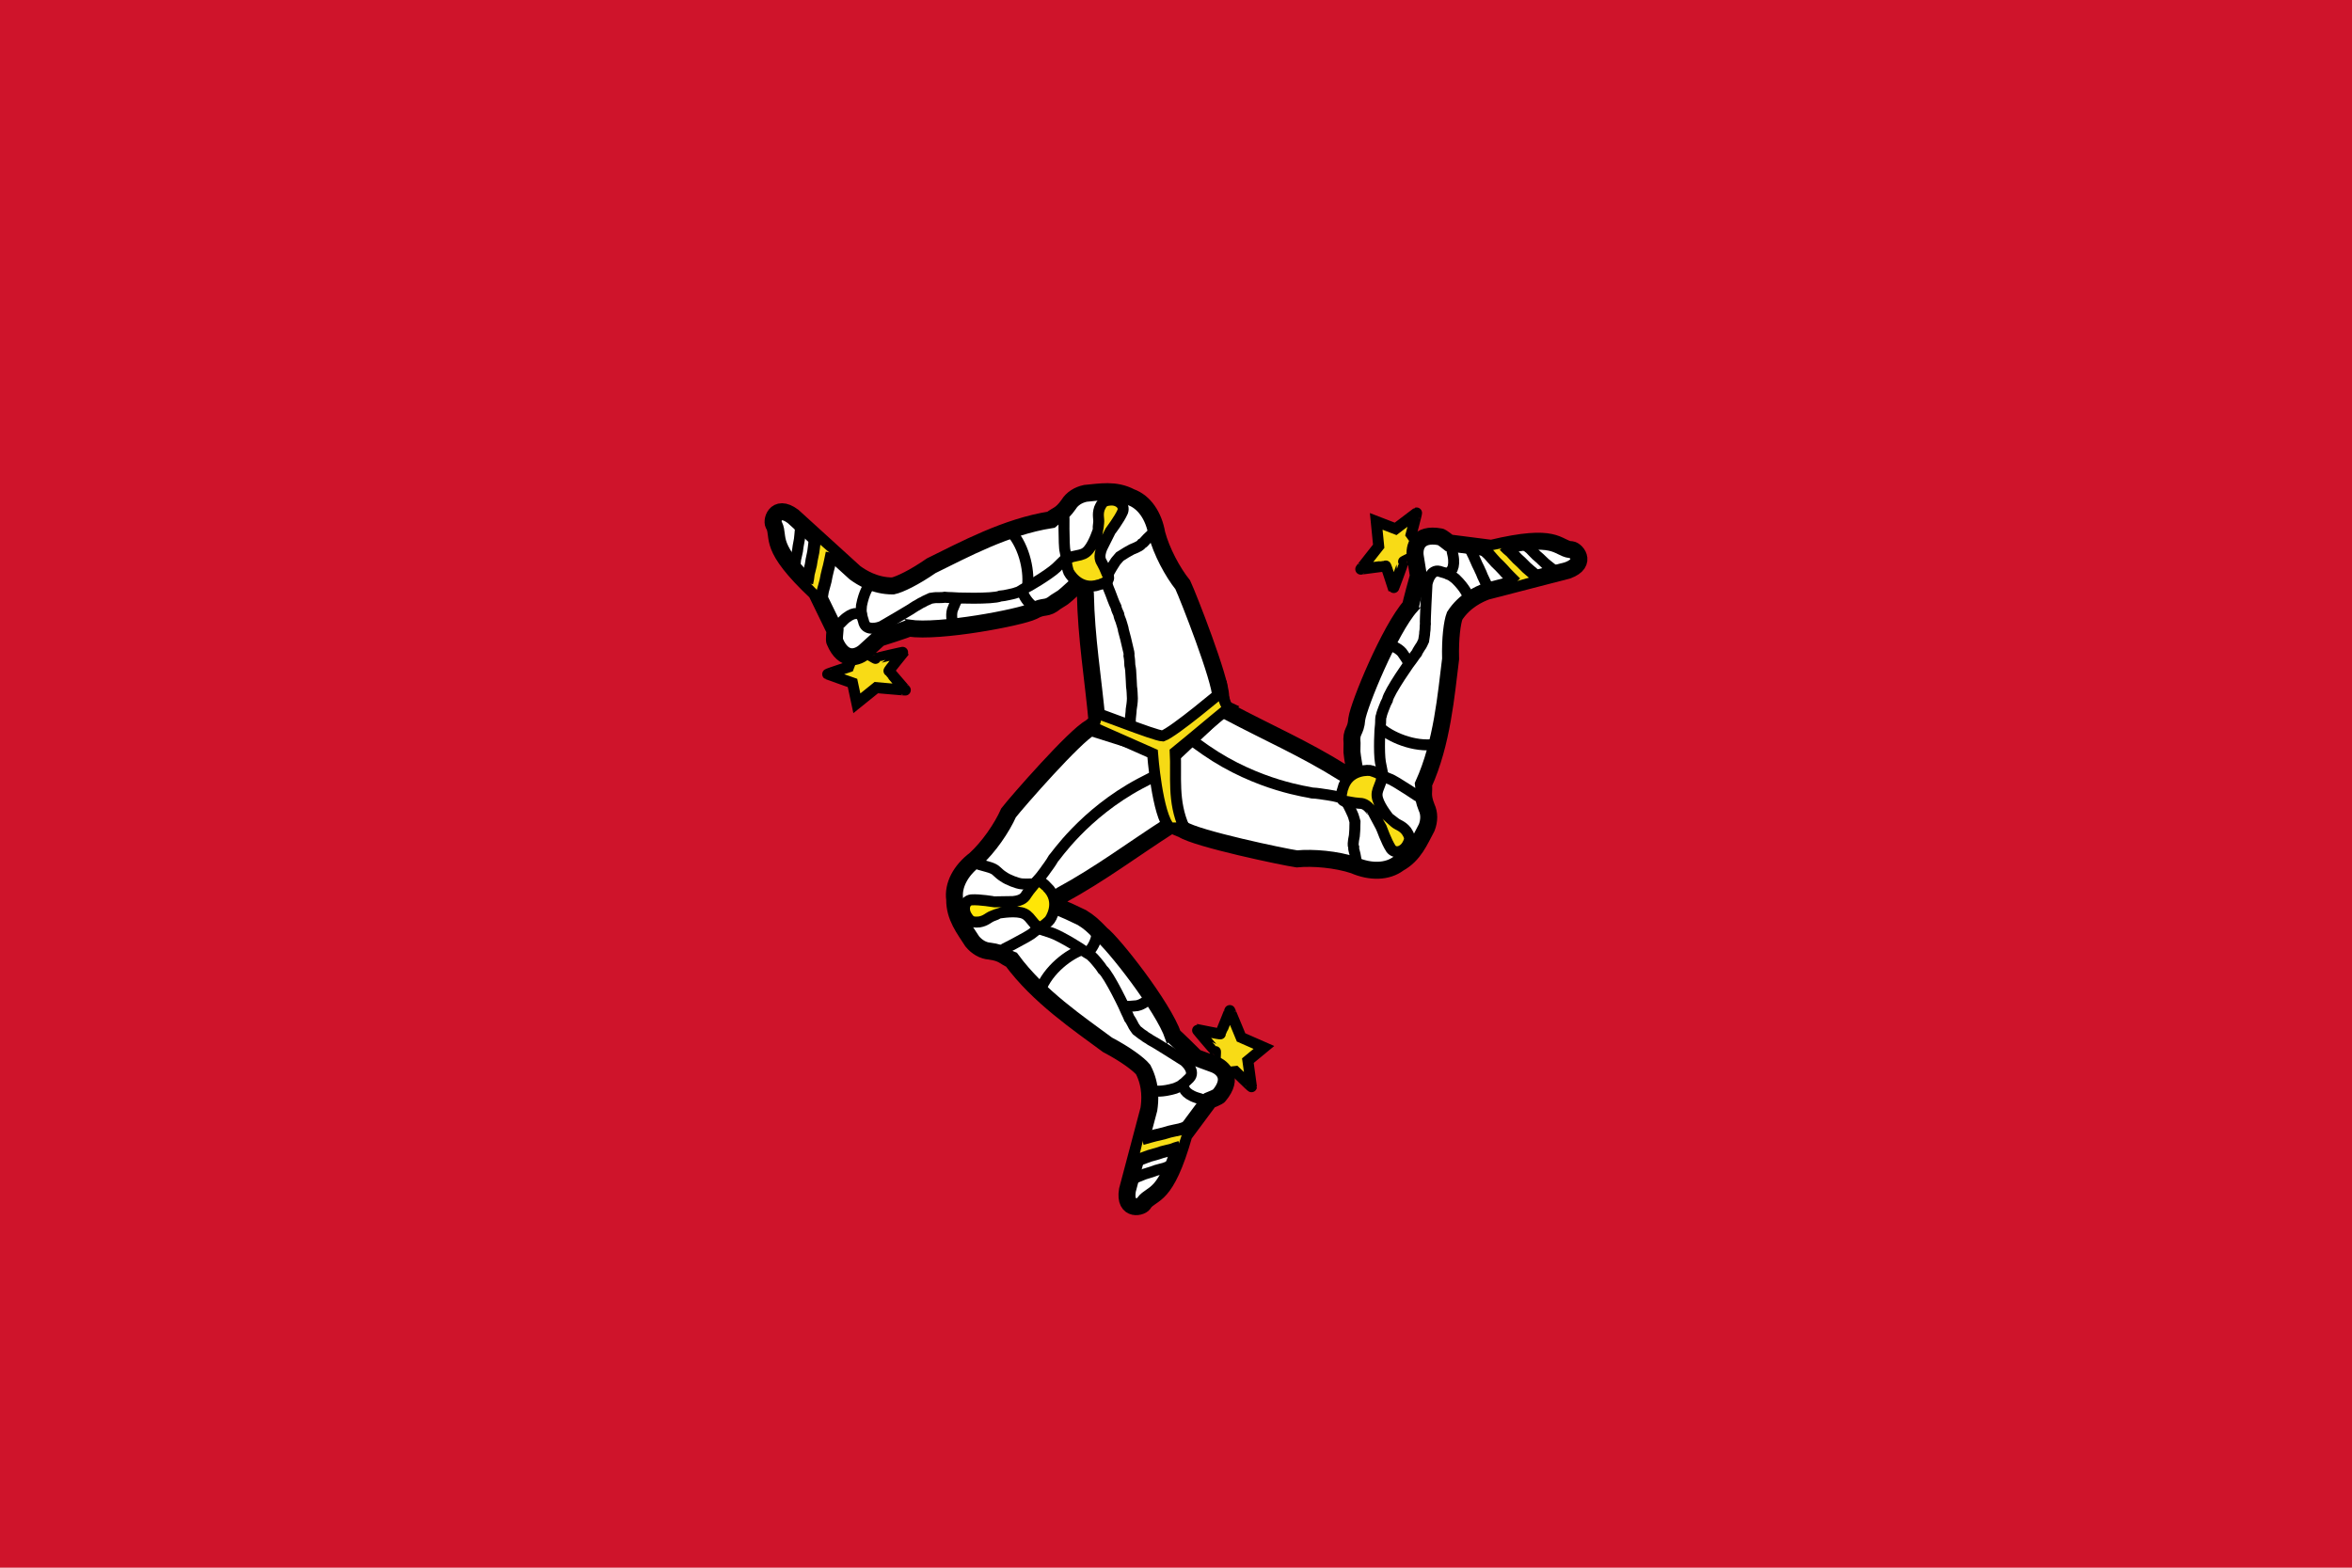 <?xml version="1.0" encoding="UTF-8" standalone="no"?>
<svg width="180px" height="120px" viewBox="0 0 180 120" version="1.1" xmlns="http://www.w3.org/2000/svg" xmlns:xlink="http://www.w3.org/1999/xlink">
    <!-- Generator: Sketch 40.2 (33826) - http://www.bohemiancoding.com/sketch -->
    <title>icon-flag-im</title>
    <desc>Created with Sketch.</desc>
    <defs></defs>
    <g id="Page-1" stroke="none" stroke-width="1" fill="none" fill-rule="evenodd">
        <polygon id="rect2489" fill="#CF142B" points="0 0 180 0 180 120 0 120"></polygon>
        <path d="M92.954,81.497 C92.984,81.404 93.046,80.453 93.015,80.453 C92.984,80.453 91.572,78.796 91.603,78.796 C91.634,78.796 93.414,79.195 93.414,79.133 C93.414,79.072 94.12,77.384 94.12,77.353 C94.12,77.322 94.979,79.409 94.979,79.409 L96.729,80.177 L95.501,81.19 C95.501,81.19 95.777,83.154 95.777,83.185 C95.777,83.215 94.55,82.018 94.55,82.018 L93.199,82.172 C93.199,82.172 93.015,81.558 92.954,81.497 L92.954,81.497 Z" id="path4410" stroke="#000000" stroke-width="0.84" fill-opacity="0.988" fill="#F9DD16"></path>
        <path d="M83.444,55.703 C82.277,56.304 77.801,61.42 77.187,62.218 C76.673,63.377 75.667,64.842 74.631,65.786 C73.525,66.622 72.91,67.765 73.063,68.848 C73.05,70.195 73.805,71.112 74.407,72.059 C74.763,72.492 75.242,72.772 75.751,72.806 C76.796,72.944 76.889,73.266 77.412,73.465 C79.471,76.269 82.544,78.337 84.757,79.976 C86.168,80.719 87.149,81.463 87.485,81.869 C88.133,83.106 88.013,84.312 87.925,84.905 C87.377,86.971 86.829,89.037 86.282,91.104 C86.005,92.792 87.472,92.412 87.551,92.075 C88.213,91.215 89.201,91.819 90.613,86.847 C91.26,85.975 91.908,85.104 92.555,84.233 C92.555,84.233 93.302,83.934 93.302,83.859 C94.438,82.496 93.573,81.715 92.928,81.469 C92.456,81.295 91.983,81.121 91.51,80.947 C91.51,80.947 89.867,79.304 89.792,79.304 C89.011,77.032 85.179,72.183 84.288,71.508 C83.672,70.866 83.379,70.592 82.794,70.235 C81.895,69.805 81.605,69.665 81.054,69.445 C80.595,69.261 80.922,68.758 81.213,68.528 C84.249,66.875 86.655,65.039 89.568,63.172 C89.717,63.072 89.867,62.973 90.016,62.873 C89.667,60.881 89.319,58.89 88.97,56.898 C87.352,56.326 85.734,55.753 84.116,55.18 C83.861,55.355 83.668,55.529 83.444,55.703 L83.444,55.703 Z" id="path4412" stroke="#000000" stroke-width="1.3" fill="#FFFFFF"></path>
        <path d="M87.505,87.16 C87.521,87.098 90.544,86.546 90.544,86.546 C90.544,86.546 90.191,87.666 90.176,87.666 L87.168,88.572 L87.505,87.16 L87.505,87.16 Z" id="path4414" fill="#F9DD16"></path>
        <path d="M79.627,75.777 C80.211,74.227 81.829,72.999 82.917,72.661" id="path4416" stroke="#000000" stroke-width="0.84"></path>
        <path d="M87.397,87.187 C87.592,87.132 88.458,86.879 88.711,86.84 C88.98,86.777 89.248,86.706 89.507,86.623 C89.806,86.562 89.993,86.505 90.303,86.449 C90.546,86.356 90.787,86.293 91.046,86.232 M86.849,89.056 C86.875,89.022 87.081,88.84 87.229,88.752 C87.403,88.697 87.999,88.444 88.224,88.405 C88.465,88.342 88.704,88.272 88.935,88.188 C89.202,88.127 89.369,88.071 89.646,88.014 C89.863,87.922 90.078,87.858 90.31,87.797" id="path4418" stroke="#000000" stroke-width="0.929"></path>
        <path d="M88.077,76.215 L88.034,76.215 C88.17,76.215 88.086,76.204 87.903,76.432 C87.838,76.608 87.281,76.997 86.862,76.997 C86.659,77.018 86.348,77.04 86.145,77.04 C86.088,77.04 86.008,76.997 85.95,76.997" id="path4420" stroke="#000000" stroke-width="0.84"></path>
        <path id="path4422" stroke="#000000" stroke-width="0.84"></path>
        <path d="M86.558,90.453 C86.581,90.419 86.77,90.237 86.905,90.149 C87.065,90.094 87.61,89.841 87.817,89.802 C88.037,89.739 88.256,89.668 88.468,89.585 C88.712,89.524 88.865,89.468 89.119,89.411 C89.318,89.318 89.514,89.255 89.726,89.194" id="path4424" stroke="#000000" stroke-width="0.84"></path>
        <path d="M90.623,82.908 C90.5,83.265 90.659,83.354 90.725,83.508 C90.839,83.657 91.131,83.884 91.593,84.029 C91.771,84.077 91.908,84.123 92.114,84.202 C92.25,84.215 92.317,84.249 92.418,84.289" id="path4426" stroke="#000000" stroke-width="0.84"></path>
        <path d="M73.449,69.835 L73.492,69.835 C73.356,69.835 73.438,69.843 73.666,69.661 C73.807,69.503 73.925,69.432 74.056,69.27" id="path4428" stroke="#000000" stroke-width="0.84"></path>
        <path d="M76.259,72.927 C76.288,72.927 78.785,71.669 79.051,71.4 C79.24,71.263 79.383,71.119 79.613,70.963 C79.76,70.886 79.865,70.788 80.003,70.703 C80.118,70.536 80.268,70.436 80.35,70.284 C80.504,70.151 80.438,70.007 80.562,69.847 C80.621,69.683 80.731,69.407 80.767,69.257" id="path4430" stroke="#000000" stroke-width="0.84"></path>
        <path d="M83.946,71.124 C83.959,71.214 83.906,71.49 83.91,71.701 C83.901,71.945 83.587,72.699 83.208,72.924" id="path4432" stroke="#000000" stroke-width="0.84"></path>
        <path d="M79.461,71.096 C79.476,71.096 79.856,71.22 80.491,71.415 C81.255,71.69 82.845,72.692 83.003,72.83 C83.164,72.957 83.452,73.07 83.563,73.22 C83.735,73.369 83.862,73.542 83.997,73.698 C84.155,73.891 84.291,74.055 84.387,74.219 C84.87,74.61 86.169,77.321 86.21,77.474 C86.283,77.617 86.373,77.817 86.427,77.952 C86.524,78.063 86.589,78.219 86.688,78.386 C86.779,78.602 86.88,78.7 86.992,78.863 C87.136,78.963 87.329,79.153 87.513,79.254 C87.708,79.421 87.892,79.489 88.034,79.601 C88.238,79.688 90.526,81.134 90.632,81.207 C90.841,81.375 91.479,82.036 91.031,82.517 C90.841,82.68 90.67,82.895 90.508,82.987 C90.342,83.153 90.112,83.227 89.922,83.312 C88.891,83.617 88.366,83.508 88.164,83.508 L87.947,83.508" id="path4434" stroke="#000000" stroke-width="0.84"></path>
        <path d="M74.409,65.982 C74.702,66.097 74.583,66.012 74.847,66.132 C75.024,66.21 75.141,66.212 75.315,66.275 C75.5,66.334 76.016,66.427 76.264,66.677 C76.446,66.841 76.585,66.98 76.785,67.1 C77.022,67.263 77.192,67.336 77.486,67.458 C77.733,67.55 78.01,67.653 78.26,67.662 C78.52,67.677 78.582,67.664 78.831,67.664 L79.439,67.664 L78.831,67.664 L79.439,67.664" id="path4436" stroke="#000000" stroke-width="0.84"></path>
        <path d="M74.339,68.88 C74.99,68.836 76.075,69.032 76.097,69.032 C76.097,69.032 77.529,69.01 77.529,69.01 C78.282,68.937 78.448,68.648 78.571,68.445 C78.853,68.012 79.048,67.86 79.265,67.534 C79.613,67.274 80.09,67.881 80.112,67.881 C81.327,69.032 80.35,70.442 80.285,70.486 C79.678,71.043 79.547,71.079 79.179,70.724 C78.81,70.29 78.701,70.095 78.397,69.943 C77.811,69.661 76.596,69.878 76.574,69.878 C76.552,69.878 75.945,70.117 75.945,70.117 C75.648,70.225 75.46,70.486 74.946,70.572 C74.425,70.609 74.252,70.558 73.991,70.138 C73.644,69.596 73.818,68.945 74.339,68.88 L74.339,68.88 Z" id="path4438" stroke="#000000" stroke-width="0.84" fill="#FFE606"></path>
        <path d="M108.324,42.553 C108.228,42.571 107.369,42.984 107.384,43.011 C107.399,43.038 106.646,45.081 106.631,45.054 C106.616,45.027 106.091,43.28 106.038,43.31 C105.984,43.34 104.167,43.552 104.14,43.567 C104.114,43.582 105.512,41.81 105.512,41.81 L105.323,39.909 L106.808,40.483 C106.808,40.483 108.385,39.279 108.411,39.264 C108.438,39.249 107.996,40.906 107.996,40.906 L108.792,42.008 C108.792,42.008 108.347,42.469 108.324,42.553 L108.324,42.553 Z" id="path4440" stroke="#000000" stroke-width="0.84" fill-opacity="0.988" fill="#F9DD16"></path>
        <path d="M90.501,63.483 C91.596,64.206 98.25,65.6 99.246,65.744 C100.508,65.624 102.278,65.783 103.609,66.224 C104.88,66.778 106.178,66.753 107.046,66.09 C108.226,65.441 108.656,64.333 109.187,63.345 C109.39,62.822 109.399,62.267 109.179,61.807 C108.787,60.829 109.022,60.59 108.94,60.037 C110.375,56.867 110.671,53.175 111.015,50.443 C110.972,48.849 111.139,47.629 111.328,47.137 C112.089,45.966 113.199,45.479 113.759,45.266 C115.829,44.731 117.898,44.195 119.968,43.66 C121.575,43.074 120.525,41.981 120.192,42.078 C119.118,41.922 119.16,40.765 114.134,41.971 C113.057,41.834 111.981,41.696 110.904,41.559 C110.904,41.559 110.277,41.054 110.212,41.091 C108.467,40.769 108.21,41.906 108.312,42.588 C108.392,43.086 108.472,43.583 108.552,44.081 C108.552,44.081 107.925,46.318 107.962,46.383 C106.364,48.177 103.987,53.937 103.835,55.044 C103.763,56.084 103.37,55.896 103.475,56.907 C103.479,57.697 103.387,57.204 103.651,58.832 C103.715,59.322 103.116,59.284 102.773,59.142 C99.845,57.306 97.065,56.109 94.01,54.485 C93.85,54.404 93.69,54.322 93.53,54.241 C91.965,55.52 90.399,56.8 88.834,58.08 C89.128,59.771 89.422,61.463 89.716,63.154 C89.992,63.29 90.239,63.373 90.501,63.483 L90.501,63.483 Z" id="path4442" stroke="#000000" stroke-width="1.3" fill="#FFFFFF"></path>
        <path d="M115.93,44.526 C115.869,44.543 113.906,42.179 113.906,42.179 C113.906,42.179 115.056,41.937 115.063,41.951 L117.326,44.129 L115.93,44.526 L115.93,44.526 Z" id="path4444" fill="#F9DD16"></path>
        <path d="M109.869,56.972 C108.232,57.223 106.369,56.414 105.541,55.632" id="path4446" stroke="#000000" stroke-width="0.84"></path>
        <path d="M116.007,44.608 C115.864,44.465 115.218,43.833 115.061,43.632 C114.874,43.429 114.681,43.23 114.481,43.045 C114.282,42.814 114.141,42.679 113.94,42.436 C113.74,42.27 113.566,42.091 113.386,41.894 M117.905,44.169 C117.863,44.163 117.603,44.073 117.454,43.987 C117.321,43.862 116.808,43.467 116.664,43.29 C116.491,43.111 116.312,42.937 116.126,42.776 C115.942,42.573 115.811,42.456 115.626,42.241 C115.439,42.098 115.278,41.942 115.112,41.769" id="path4448" stroke="#000000" stroke-width="0.929"></path>
        <path d="M106.11,49.392 C106.117,49.405 106.124,49.417 106.131,49.43 C106.065,49.311 106.096,49.389 106.384,49.437 C106.569,49.408 107.181,49.703 107.387,50.068 C107.505,50.234 107.676,50.495 107.776,50.671 C107.804,50.722 107.805,50.812 107.834,50.863" id="path4450" stroke="#000000" stroke-width="0.84"></path>
        <path d="M113.926,45.047 C113.919,45.035 113.912,45.022 113.905,45.009 C113.933,45.06 113.848,44.909 113.82,44.858 C113.709,44.662 113.634,44.445 113.538,44.269 C113.432,44.08 113.379,43.861 113.273,43.672 C113.192,43.465 113.054,43.24 112.971,43.027 C112.854,42.801 112.798,42.599 112.668,42.368 C112.571,42.178 112.546,42.061 112.43,41.855 L112.668,42.368 C112.571,42.178 112.546,42.061 112.43,41.855" id="path4452" stroke="#000000" stroke-width="0.84"></path>
        <path d="M119.265,43.738 C119.224,43.735 118.973,43.66 118.83,43.585 C118.704,43.473 118.216,43.121 118.081,42.96 C117.918,42.799 117.749,42.643 117.573,42.499 C117.4,42.316 117.276,42.21 117.102,42.017 C116.924,41.889 116.772,41.749 116.615,41.593" id="path4454" stroke="#000000" stroke-width="0.84"></path>
        <path d="M110.696,43.893 C111.067,43.825 111.067,43.643 111.169,43.51 C111.243,43.337 111.298,42.971 111.198,42.498 C111.152,42.319 111.126,42.177 111.094,41.959 C111.038,41.834 111.035,41.758 111.021,41.651" id="path4456" stroke="#000000" stroke-width="0.84"></path>
        <path id="path4458" stroke="#000000" stroke-width="0.84"></path>
        <path d="M109.035,61.305 C109.021,61.279 106.701,59.72 106.336,59.619 C106.124,59.522 105.928,59.468 105.68,59.344 C105.541,59.254 105.403,59.21 105.262,59.131 C105.061,59.113 104.9,59.031 104.727,59.034 C104.536,58.965 104.443,59.093 104.242,59.063 C104.07,59.092 103.776,59.132 103.628,59.174" id="path4460" stroke="#000000" stroke-width="0.84"></path>
        <path id="path4462" stroke="#000000" stroke-width="0.84"></path>
        <path d="M105.87,59.411 C105.863,59.398 105.785,59.006 105.644,58.357 C105.509,57.556 105.603,55.679 105.646,55.474 C105.677,55.271 105.635,54.965 105.712,54.795 C105.757,54.571 105.845,54.376 105.915,54.182 C106.006,53.949 106.083,53.751 106.178,53.587 C106.283,52.974 108.009,50.513 108.122,50.402 C108.211,50.268 108.341,50.092 108.432,49.979 C108.482,49.84 108.586,49.707 108.683,49.539 C108.827,49.354 108.862,49.217 108.95,49.04 C108.967,48.866 109.037,48.604 109.035,48.394 C109.085,48.142 109.055,47.949 109.083,47.77 C109.058,47.549 109.198,44.846 109.209,44.718 C109.253,44.454 109.516,43.574 110.155,43.728 C110.39,43.814 110.662,43.858 110.822,43.954 C111.047,44.017 111.224,44.182 111.392,44.305 C112.163,45.055 112.325,45.566 112.424,45.742 C112.46,45.805 112.495,45.868 112.531,45.931" id="path4464" stroke="#000000" stroke-width="0.84"></path>
        <path d="M103.877,66.234 C103.87,66.221 103.863,66.209 103.856,66.196 C103.913,66.298 103.881,66.247 103.809,66.023 C103.789,65.831 103.73,65.57 103.7,65.387 C103.661,65.197 103.572,64.981 103.596,64.848 C103.528,64.655 103.571,64.496 103.589,64.304 C103.643,64.065 103.668,63.892 103.674,63.659 C103.701,63.373 103.679,63.17 103.696,62.9 C103.62,62.677 103.605,62.491 103.49,62.269 C103.388,62.056 103.31,61.859 103.188,61.642 C103.088,61.465 102.989,61.289 102.89,61.112 L103.188,61.642 C103.088,61.465 102.989,61.289 102.89,61.112" id="path4466" stroke="#000000" stroke-width="0.84"></path>
        <path d="M106.449,64.962 C106.092,64.416 105.73,63.374 105.72,63.356 C105.72,63.355 104.999,62.118 104.999,62.118 C104.567,61.497 104.233,61.494 103.996,61.486 C103.48,61.453 103.251,61.357 102.861,61.327 C102.464,61.152 102.76,60.438 102.749,60.419 C103.156,58.796 104.864,58.956 104.934,58.992 C105.718,59.248 105.813,59.344 105.685,59.839 C105.487,60.374 105.37,60.564 105.387,60.903 C105.428,61.552 106.213,62.505 106.223,62.525 C106.234,62.543 106.74,62.956 106.74,62.956 C106.98,63.162 107.299,63.198 107.626,63.603 C107.913,64.039 107.954,64.216 107.716,64.648 C107.413,65.217 106.761,65.385 106.449,64.962 L106.449,64.962 Z" id="path4468" stroke="#000000" stroke-width="0.84" fill="#F9DD16"></path>
        <path d="M65.463,52.745 C65.493,52.653 65.555,51.701 65.524,51.701 C65.493,51.701 64.081,50.044 64.112,50.044 C64.143,50.044 65.923,50.443 65.923,50.382 C65.923,50.32 66.629,48.632 66.629,48.601 C66.629,48.571 67.489,50.658 67.489,50.658 L69.238,51.425 L68.01,52.438 C68.01,52.438 68.287,54.403 68.287,54.433 C68.287,54.464 67.059,53.267 67.059,53.267 L65.708,53.42 C65.708,53.42 65.524,52.806 65.463,52.745 L65.463,52.745 Z" id="path4472" stroke="#000000" stroke-width="0.84" fill-opacity="0.988" fill="#F9DD16" transform="translate(66.675, 51.517) rotate(117.438) translate(-66.675, -51.517) "></path>
        <path d="M77.375,26.928 C76.209,27.528 71.733,32.645 71.119,33.443 C70.605,34.601 69.599,36.067 68.563,37.01 C67.457,37.847 66.842,38.99 66.994,40.072 C66.982,41.419 67.737,42.336 68.339,43.284 C68.695,43.717 69.174,43.997 69.683,44.031 C70.728,44.168 70.82,44.49 71.343,44.689 C73.403,47.494 76.476,49.562 78.689,51.2 C80.1,51.944 81.081,52.687 81.417,53.093 C82.065,54.33 81.945,55.537 81.857,56.129 C81.309,58.196 80.761,60.262 80.213,62.328 C79.937,64.017 81.404,63.637 81.483,63.299 C82.145,62.44 83.133,63.043 84.545,58.071 C85.192,57.2 85.84,56.329 86.487,55.457 C86.487,55.457 87.234,55.158 87.234,55.084 C88.37,53.72 87.505,52.94 86.86,52.694 C86.387,52.52 85.914,52.345 85.441,52.171 C85.441,52.171 83.798,50.528 83.724,50.528 C82.943,48.257 79.087,43.361 78.197,42.686 C77.326,42.114 77.682,41.863 76.749,41.46 C76.059,41.076 76.534,41.238 74.986,40.67 C74.527,40.486 74.854,39.982 75.145,39.752 C78.181,38.1 80.587,36.263 83.5,34.396 C83.649,34.297 83.798,34.197 83.948,34.097 C83.599,32.106 83.25,30.114 82.902,28.123 C81.284,27.55 79.666,26.978 78.048,26.405 C77.793,26.579 77.6,26.754 77.375,26.928 L77.375,26.928 Z" id="path4474" stroke="#000000" stroke-width="1.3" fill="#FFFFFF" transform="translate(77.379, 44.998) rotate(117.438) translate(-77.379, -44.998) "></path>
        <path d="M61.301,43.047 C61.317,42.986 64.34,42.433 64.34,42.433 C64.34,42.433 63.987,43.554 63.972,43.554 L60.964,44.459 L61.301,43.047 L61.301,43.047 Z" id="path4476" fill="#F9DD16" transform="translate(62.652, 43.446) rotate(117.438) translate(-62.652, -43.446) "></path>
        <path d="M76.341,44.42 C76.924,42.87 78.543,41.643 79.63,41.304" id="path4478" stroke="#000000" stroke-width="0.84" transform="translate(77.986, 42.862) rotate(117.438) translate(-77.986, -42.862) "></path>
        <path d="M60.983,43.031 C61.178,42.976 62.044,42.723 62.297,42.684 C62.566,42.621 62.834,42.55 63.093,42.467 C63.392,42.406 63.579,42.35 63.889,42.293 C64.132,42.201 64.372,42.137 64.632,42.076 M60.435,44.9 C60.46,44.867 60.666,44.685 60.814,44.597 C60.989,44.542 61.584,44.289 61.81,44.249 C62.05,44.186 62.29,44.116 62.521,44.032 C62.788,43.971 62.955,43.915 63.232,43.859 C63.449,43.766 63.664,43.702 63.896,43.642" id="path4480" stroke="#000000" stroke-width="0.929" transform="translate(62.534, 43.488) rotate(117.438) translate(-62.534, -43.488) "></path>
        <path d="M74.248,46.446 L74.205,46.446 C74.341,46.446 74.257,46.435 74.075,46.663 C74.01,46.838 73.452,47.227 73.033,47.227 C72.83,47.249 72.519,47.271 72.317,47.271 C72.259,47.271 72.179,47.227 72.121,47.227" id="path4482" stroke="#000000" stroke-width="0.84" transform="translate(73.197, 46.858) rotate(117.438) translate(-73.197, -46.858) "></path>
        <path id="path4484" stroke="#000000" stroke-width="0.84" transform="translate(64.236, 45.323) rotate(117.438) translate(-64.236, -45.323) "></path>
        <path d="M59.387,42.398 C59.41,42.365 59.598,42.182 59.734,42.094 C59.893,42.04 60.439,41.787 60.645,41.747 C60.865,41.684 61.085,41.614 61.296,41.53 C61.541,41.469 61.694,41.413 61.947,41.357 C62.146,41.264 62.343,41.2 62.555,41.139" id="path4486" stroke="#000000" stroke-width="0.84" transform="translate(60.971, 41.769) rotate(117.438) translate(-60.971, -41.769) "></path>
        <path d="M64.074,46.925 C63.952,47.281 64.111,47.371 64.176,47.524 C64.291,47.673 64.583,47.901 65.045,48.045 C65.223,48.093 65.36,48.14 65.566,48.219 C65.702,48.232 65.769,48.266 65.869,48.306" id="path4488" stroke="#000000" stroke-width="0.84" transform="translate(64.949, 47.615) rotate(117.438) translate(-64.949, -47.615) "></path>
        <path d="M85.305,38.61 L85.348,38.61 C85.212,38.61 85.294,38.619 85.522,38.437 C85.663,38.279 85.781,38.208 85.912,38.046" id="path4490" stroke="#000000" stroke-width="0.84" transform="translate(85.597, 38.328) rotate(117.438) translate(-85.597, -38.328) "></path>
        <path d="M79.778,43.689 C79.807,43.689 82.304,42.431 82.57,42.162 C82.759,42.025 82.902,41.881 83.132,41.725 C83.279,41.648 83.384,41.55 83.522,41.465 C83.637,41.299 83.787,41.198 83.869,41.046 C84.023,40.913 83.957,40.769 84.081,40.609 C84.14,40.445 84.25,40.169 84.286,40.019" id="path4492" stroke="#000000" stroke-width="0.84" transform="translate(82.032, 41.854) rotate(117.438) translate(-82.032, -41.854) "></path>
        <path d="M79.239,45.02 C79.252,45.11 79.199,45.386 79.203,45.597 C79.194,45.841 78.88,46.595 78.501,46.82" id="path4494" stroke="#000000" stroke-width="0.84" transform="translate(78.871, 45.92) rotate(117.438) translate(-78.871, -45.92) "></path>
        <path d="M67.511,38.818 C67.525,38.818 67.905,38.942 68.54,39.137 C69.305,39.412 70.895,40.414 71.052,40.552 C71.213,40.678 71.502,40.792 71.612,40.942 C71.785,41.091 71.911,41.264 72.046,41.42 C72.205,41.613 72.34,41.777 72.437,41.94 C72.92,42.332 74.218,45.043 74.26,45.196 C74.333,45.339 74.423,45.539 74.477,45.674 C74.573,45.784 74.638,45.941 74.737,46.108 C74.828,46.323 74.93,46.422 75.041,46.585 C75.185,46.685 75.379,46.875 75.562,46.976 C75.758,47.143 75.941,47.211 76.083,47.323 C76.288,47.41 78.575,48.856 78.682,48.929 C78.891,49.097 79.529,49.758 79.081,50.239 C78.891,50.401 78.719,50.617 78.557,50.709 C78.392,50.874 78.161,50.949 77.971,51.034 C76.941,51.339 76.416,51.23 76.213,51.23 L75.996,51.23" id="path4496" stroke="#000000" stroke-width="0.84" transform="translate(73.374, 45.033) rotate(117.438) translate(-73.374, -45.033) "></path>
        <path d="M84.056,41.608 L84.1,41.608 C83.983,41.608 84.043,41.605 84.273,41.652 C84.451,41.729 84.707,41.805 84.881,41.869 C85.066,41.928 85.298,41.956 85.402,42.042 C85.604,42.078 85.722,42.193 85.879,42.303 C86.061,42.467 86.2,42.573 86.4,42.693 C86.637,42.856 86.824,42.937 87.052,43.084 C87.282,43.127 87.452,43.205 87.703,43.214 C87.938,43.229 88.148,43.258 88.397,43.258 L89.005,43.258 L88.397,43.258 L89.005,43.258" id="path4498" stroke="#000000" stroke-width="0.84" transform="translate(86.523, 42.433) rotate(117.438) translate(-86.523, -42.433) "></path>
        <path d="M89.922,46.65 L89.835,46.65 C89.996,46.65 89.951,46.644 89.705,46.693 C89.449,46.825 89.107,46.926 88.88,47.04 C88.621,47.126 88.342,47.221 88.099,47.344 C87.823,47.506 87.569,47.637 87.318,47.822 C87.068,47.955 86.822,48.12 86.58,48.256 C86.338,48.387 86.138,48.514 85.929,48.69 C85.754,48.787 85.516,48.924 85.321,49.08 C85.138,49.146 85.005,49.277 84.887,49.384 C84.657,49.588 84.517,49.693 84.279,49.905 C84.154,50.023 83.988,50.162 83.802,50.339 C83.605,50.47 83.393,50.722 83.237,50.86 C83.137,50.99 82.991,51.145 82.847,51.251 C82.736,51.391 82.607,51.575 82.456,51.685 C82.367,51.818 82.21,51.992 82.065,52.162 C81.948,52.306 81.787,52.45 81.675,52.596 C81.524,52.763 81.408,52.931 81.241,53.074 C81.211,53.174 81.148,53.226 81.11,53.291" id="path4500" stroke="#000000" stroke-width="0.84" transform="translate(85.52, 49.97) rotate(117.438) translate(-85.52, -49.97) "></path>
        <path d="M81.35,41.28 C82.001,41.237 83.087,41.432 83.108,41.432 C83.108,41.432 84.541,41.41 84.541,41.41 C85.293,41.338 85.459,41.048 85.582,40.846 C85.865,40.412 86.06,40.26 86.277,39.934 C86.624,39.674 87.102,40.282 87.124,40.282 C88.339,41.432 87.362,42.843 87.297,42.886 C86.69,43.443 86.559,43.479 86.19,43.125 C85.821,42.691 85.713,42.495 85.409,42.343 C84.823,42.061 83.608,42.278 83.586,42.278 C83.564,42.278 82.956,42.517 82.956,42.517 C82.66,42.625 82.472,42.886 81.958,42.973 C81.437,43.009 81.263,42.958 81.003,42.539 C80.656,41.996 80.829,41.345 81.35,41.28 L81.35,41.28 Z" id="path4502" stroke="#000000" stroke-width="0.84" fill="#F9DD16" transform="translate(84.276, 41.612) rotate(117.438) translate(-84.276, -41.612) "></path>
        <path d="M83.845,54.599 C83.606,54.382 88.337,56.313 88.988,56.335 C89.878,56.009 93.546,52.906 93.546,52.906 C93.582,53.21 93.712,53.998 94.067,54.165 C92.649,55.315 91.361,56.422 89.943,57.572 C90.045,59.395 89.712,61.327 90.638,63.367 C90.638,63.367 89.531,63.388 89.531,63.367 C88.555,62.39 88.207,57.681 88.207,57.681 C86.652,56.986 85.096,56.313 83.541,55.619 C83.765,55.474 83.946,55.026 83.845,54.599 L83.845,54.599 Z" id="path4504" stroke="#000000" stroke-width="0.84" fill-opacity="0.987" fill="#F9DD16"></path>
        <path d="M88.346,59.426 C88.422,59.372 87.493,59.858 87.254,59.98 C82.956,62.273 80.744,65.609 80.606,65.735 C80.532,65.877 80.395,66.066 80.27,66.252 C80.169,66.408 80.024,66.569 79.929,66.726 C79.797,66.908 79.52,67.269 79.369,67.428 C79.35,67.532 79.441,67.393 79.411,67.462" id="path4506" stroke="#000000" stroke-width="0.84"></path>
        <path d="M91.283,56.701 C91.2,56.659 92.058,57.263 92.275,57.419 C96.281,60.193 100.259,60.634 100.434,60.699 C100.594,60.7 100.825,60.735 101.047,60.762 C101.232,60.78 101.441,60.835 101.625,60.848 C101.847,60.881 102.294,60.963 102.506,61.024 C102.606,60.994 102.442,60.977 102.516,60.971" id="path4508" stroke="#000000" stroke-width="0.84"></path>
    </g>
</svg>
